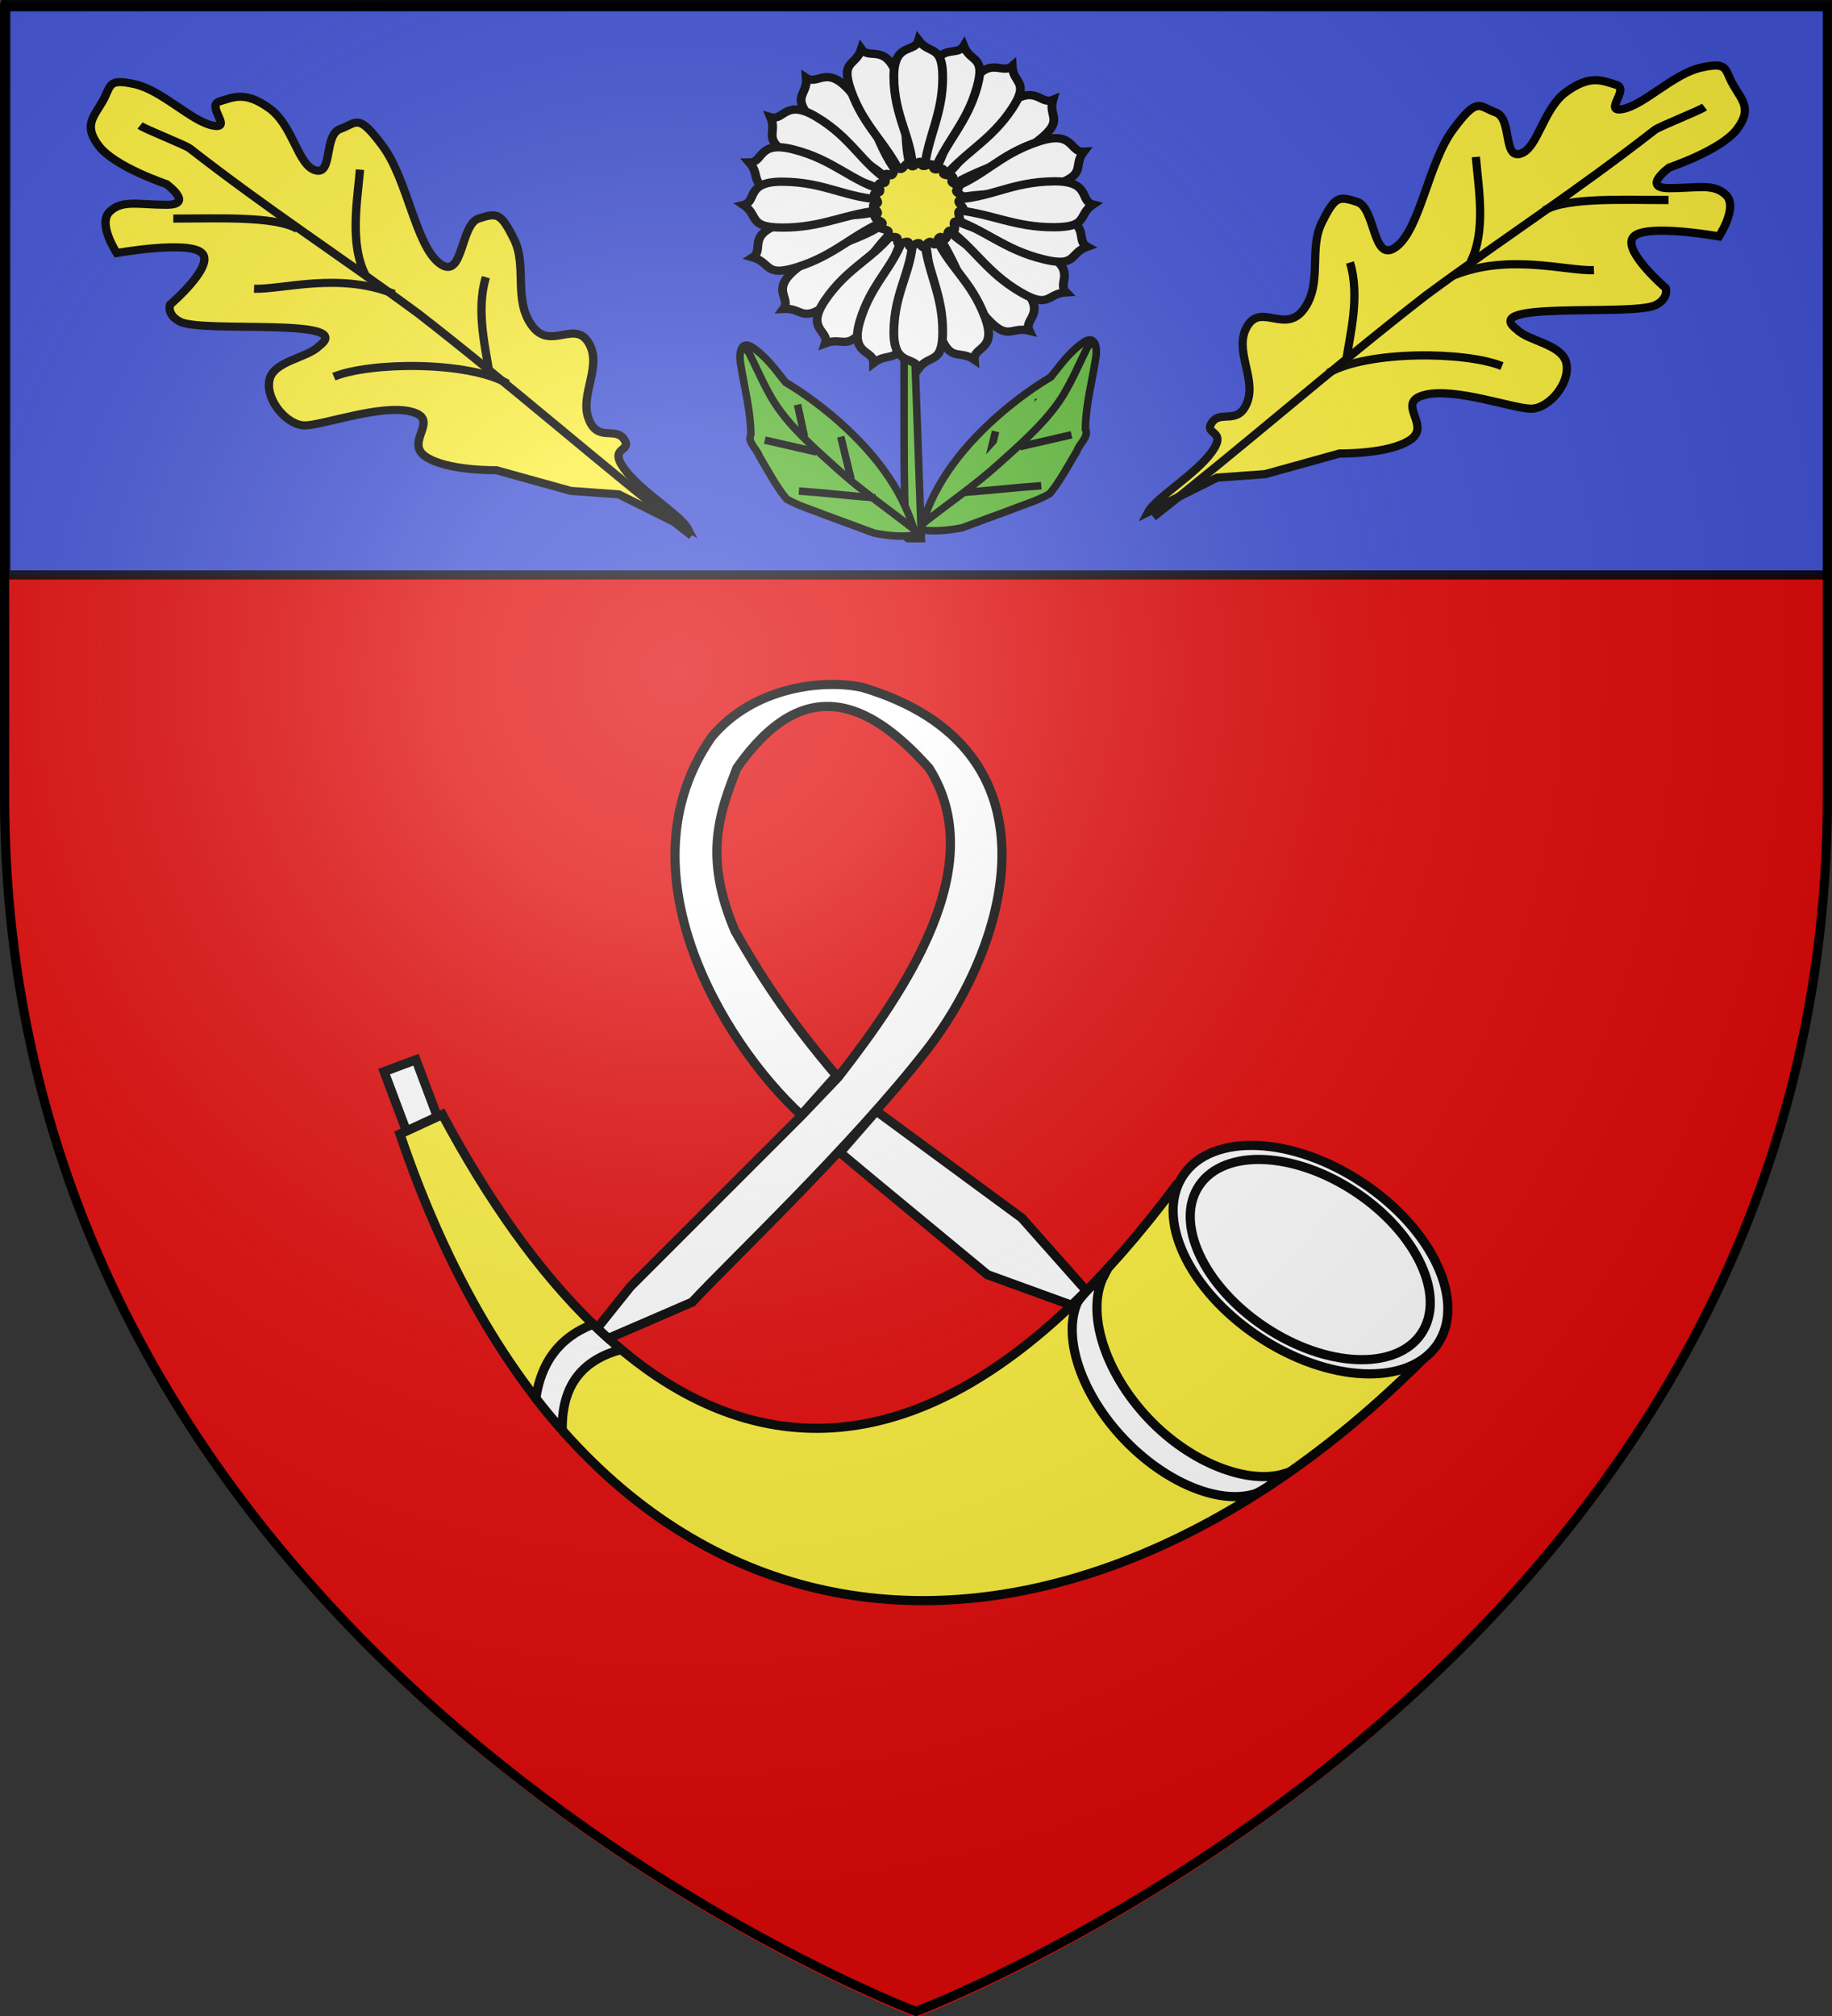 <?xml version="1.0" encoding="UTF-8" standalone="no"?>
<svg
   xmlns:dc="http://purl.org/dc/elements/1.1/"
   xmlns:cc="http://web.resource.org/cc/"
   xmlns:rdf="http://www.w3.org/1999/02/22-rdf-syntax-ns#"
   xmlns:svg="http://www.w3.org/2000/svg"
   xmlns="http://www.w3.org/2000/svg"
   xmlns:xlink="http://www.w3.org/1999/xlink"
   xmlns:sodipodi="http://sodipodi.sourceforge.net/DTD/sodipodi-0.dtd"
   xmlns:inkscape="http://www.inkscape.org/namespaces/inkscape"
   height="660"
   width="600"
   version="1.0"
   id="svg2"
   sodipodi:version="0.32"
   inkscape:version="0.44.1"
   sodipodi:docname="Blason Le Vésinet01.svg"
   sodipodi:docbase="C:\Documents and Settings\Standard\Mes documents\Ouiqui\Blasons"
   inkscape:export-filename="/Users/olivier/Desktop/Blason Rouge/Blason_Vide_3D.png"
   inkscape:export-xdpi="144"
   inkscape:export-ydpi="144">
  <rect width="100%" height="100%" fill="#333333" stroke="none"/>
  <sodipodi:namedview
     inkscape:window-height="712"
     inkscape:window-width="1024"
     inkscape:pageshadow="2"
     inkscape:pageopacity="0.0"
     guidetolerance="10.0"
     gridtolerance="10.0"
     objecttolerance="10.0"
     borderopacity="1.0"
     bordercolor="#666666"
     pagecolor="#ffffff"
     id="base"
     showgrid="false"
     height="660px"
     inkscape:zoom="0.55390032"
     inkscape:cx="807.13154"
     inkscape:cy="234.86588"
     inkscape:window-x="-4"
     inkscape:window-y="-4"
     inkscape:current-layer="layer4" />
  <desc
     id="desc4">Flag of Canton of Valais (Wallis)</desc>
  <defs
     id="defs6">
    <linearGradient
       id="linearGradient2893">
      <stop
         style="stop-color:white;stop-opacity:0.314;"
         offset="0"
         id="stop2895" />
      <stop
         id="stop2897"
         offset="0.19"
         style="stop-color:white;stop-opacity:0.251;" />
      <stop
         style="stop-color:#6b6b6b;stop-opacity:0.125;"
         offset="0.6"
         id="stop2901" />
      <stop
         style="stop-color:black;stop-opacity:0.125;"
         offset="1"
         id="stop2899" />
    </linearGradient>
    <linearGradient
       id="linearGradient2885">
      <stop
         id="stop2887"
         offset="0"
         style="stop-color:white;stop-opacity:1;" />
      <stop
         style="stop-color:white;stop-opacity:1;"
         offset="0.229"
         id="stop2891" />
      <stop
         id="stop2889"
         offset="1"
         style="stop-color:black;stop-opacity:1;" />
    </linearGradient>
    <linearGradient
       id="linearGradient2955">
      <stop
         id="stop2867"
         offset="0"
         style="stop-color:#fd0000;stop-opacity:1;" />
      <stop
         style="stop-color:#e77275;stop-opacity:0.659;"
         offset="0.5"
         id="stop2873" />
      <stop
         style="stop-color:black;stop-opacity:0.323;"
         offset="1"
         id="stop2959" />
    </linearGradient>
    <radialGradient
       inkscape:collect="always"
       xlink:href="#linearGradient2955"
       id="radialGradient2961"
       cx="225.524"
       cy="218.901"
       fx="225.524"
       fy="218.901"
       r="300"
       gradientTransform="matrix(-4.167939e-4,2.183,-1.884,-3.599562e-4,615.597,-289.121)"
       gradientUnits="userSpaceOnUse" />
    <polygon
       id="star"
       transform="scale(53,53)"
       points="0,-1 0.588,0.809 -0.951,-0.309 0.951,-0.309 -0.588,0.809 0,-1 " />
    <clipPath
       id="clip">
      <path
         d="M 0,-200 L 0,600 L 300,600 L 300,-200 L 0,-200 z "
         id="path10" />
    </clipPath>
    <radialGradient
       inkscape:collect="always"
       xlink:href="#linearGradient2955"
       id="radialGradient1911"
       gradientUnits="userSpaceOnUse"
       gradientTransform="matrix(-4.167939e-4,2.183,-1.884,-3.599562e-4,615.597,-289.121)"
       cx="225.524"
       cy="218.901"
       fx="225.524"
       fy="218.901"
       r="300" />
    <radialGradient
       inkscape:collect="always"
       xlink:href="#linearGradient2955"
       id="radialGradient2865"
       gradientUnits="userSpaceOnUse"
       gradientTransform="matrix(0,1.749,-1.593,-1.049767e-7,551.788,-191.29)"
       cx="225.524"
       cy="218.901"
       fx="225.524"
       fy="218.901"
       r="300" />
    <radialGradient
       inkscape:collect="always"
       xlink:href="#linearGradient2955"
       id="radialGradient2871"
       gradientUnits="userSpaceOnUse"
       gradientTransform="matrix(0,1.386,-1.323,-5.741131e-8,-158.082,-109.541)"
       cx="225.524"
       cy="218.901"
       fx="225.524"
       fy="218.901"
       r="300" />
    <radialGradient
       inkscape:collect="always"
       xlink:href="#linearGradient2893"
       id="radialGradient3163"
       gradientUnits="userSpaceOnUse"
       gradientTransform="matrix(1.353,0,0,1.349,-77.629,-85.747)"
       cx="221.445"
       cy="226.331"
       fx="221.445"
       fy="226.331"
       r="300" />
    <radialGradient
       r="300"
       fy="226.331"
       fx="221.445"
       cy="226.331"
       cx="221.445"
       gradientTransform="matrix(1.353,0,0,1.349,-77.629,-85.747)"
       gradientUnits="userSpaceOnUse"
       id="radialGradient2369"
       xlink:href="#linearGradient2893"
       inkscape:collect="always" />
    <radialGradient
       r="300"
       fy="218.901"
       fx="225.524"
       cy="218.901"
       cx="225.524"
       gradientTransform="matrix(0,1.386,-1.323,-5.741131e-8,-158.082,-109.541)"
       gradientUnits="userSpaceOnUse"
       id="radialGradient2367"
       xlink:href="#linearGradient2955"
       inkscape:collect="always" />
    <radialGradient
       r="300"
       fy="218.901"
       fx="225.524"
       cy="218.901"
       cx="225.524"
       gradientTransform="matrix(0,1.749,-1.593,-1.049767e-7,551.788,-191.29)"
       gradientUnits="userSpaceOnUse"
       id="radialGradient2365"
       xlink:href="#linearGradient2955"
       inkscape:collect="always" />
    <radialGradient
       r="300"
       fy="218.901"
       fx="225.524"
       cy="218.901"
       cx="225.524"
       gradientTransform="matrix(-4.167939e-4,2.183,-1.884,-3.599562e-4,615.597,-289.121)"
       gradientUnits="userSpaceOnUse"
       id="radialGradient2363"
       xlink:href="#linearGradient2955"
       inkscape:collect="always" />
    <clipPath
       id="clipPath2359">
      <path
         id="path2361"
         d="M 0,-200 L 0,600 L 300,600 L 300,-200 L 0,-200 z " />
    </clipPath>
    <polygon
       points="0,-1 0.588,0.809 -0.951,-0.309 0.951,-0.309 -0.588,0.809 0,-1 "
       transform="scale(53,53)"
       id="polygon2357" />
    <radialGradient
       gradientUnits="userSpaceOnUse"
       gradientTransform="matrix(-4.167939e-4,2.183,-1.884,-3.599562e-4,615.597,-289.121)"
       r="300"
       fy="218.901"
       fx="225.524"
       cy="218.901"
       cx="225.524"
       id="radialGradient2355"
       xlink:href="#linearGradient2955"
       inkscape:collect="always" />
    <linearGradient
       id="linearGradient2347">
      <stop
         style="stop-color:#fd0000;stop-opacity:1;"
         offset="0"
         id="stop2349" />
      <stop
         id="stop2351"
         offset="0.5"
         style="stop-color:#e77275;stop-opacity:0.659;" />
      <stop
         id="stop2353"
         offset="1"
         style="stop-color:black;stop-opacity:0.323;" />
    </linearGradient>
    <linearGradient
       id="linearGradient2339">
      <stop
         style="stop-color:white;stop-opacity:1;"
         offset="0"
         id="stop2341" />
      <stop
         id="stop2343"
         offset="0.229"
         style="stop-color:white;stop-opacity:1;" />
      <stop
         style="stop-color:black;stop-opacity:1;"
         offset="1"
         id="stop2345" />
    </linearGradient>
    <linearGradient
       id="linearGradient2329">
      <stop
         id="stop2331"
         offset="0"
         style="stop-color:white;stop-opacity:0.314;" />
      <stop
         style="stop-color:white;stop-opacity:0.251;"
         offset="0.19"
         id="stop2333" />
      <stop
         id="stop2335"
         offset="0.6"
         style="stop-color:#6b6b6b;stop-opacity:0.125;" />
      <stop
         id="stop2337"
         offset="1"
         style="stop-color:black;stop-opacity:0.125;" />
    </linearGradient>
    <radialGradient
       r="300"
       fy="226.331"
       fx="221.445"
       cy="226.331"
       cx="221.445"
       gradientTransform="matrix(1.353,0,0,1.349,-77.629,-85.747)"
       gradientUnits="userSpaceOnUse"
       id="radialGradient10029"
       xlink:href="#linearGradient2893"
       inkscape:collect="always" />
    <radialGradient
       r="300"
       fy="218.901"
       fx="225.524"
       cy="218.901"
       cx="225.524"
       gradientTransform="matrix(0,1.386,-1.323,-5.741131e-8,-158.082,-109.541)"
       gradientUnits="userSpaceOnUse"
       id="radialGradient10027"
       xlink:href="#linearGradient2955"
       inkscape:collect="always" />
    <radialGradient
       r="300"
       fy="218.901"
       fx="225.524"
       cy="218.901"
       cx="225.524"
       gradientTransform="matrix(0,1.749,-1.593,-1.049767e-7,551.788,-191.29)"
       gradientUnits="userSpaceOnUse"
       id="radialGradient10025"
       xlink:href="#linearGradient2955"
       inkscape:collect="always" />
    <radialGradient
       r="300"
       fy="218.901"
       fx="225.524"
       cy="218.901"
       cx="225.524"
       gradientTransform="matrix(-4.167939e-4,2.183,-1.884,-3.599562e-4,615.597,-289.121)"
       gradientUnits="userSpaceOnUse"
       id="radialGradient10023"
       xlink:href="#linearGradient2955"
       inkscape:collect="always" />
    <clipPath
       id="clipPath10019">
      <path
         id="path10021"
         d="M 0,-200 L 0,600 L 300,600 L 300,-200 L 0,-200 z " />
    </clipPath>
    <polygon
       points="0,-1 0.588,0.809 -0.951,-0.309 0.951,-0.309 -0.588,0.809 0,-1 "
       transform="scale(53,53)"
       id="polygon10017" />
    <radialGradient
       gradientUnits="userSpaceOnUse"
       gradientTransform="matrix(-4.167939e-4,2.183,-1.884,-3.599562e-4,615.597,-289.121)"
       r="300"
       fy="218.901"
       fx="225.524"
       cy="218.901"
       cx="225.524"
       id="radialGradient10015"
       xlink:href="#linearGradient2955"
       inkscape:collect="always" />
    <linearGradient
       id="linearGradient10007">
      <stop
         style="stop-color:#fd0000;stop-opacity:1;"
         offset="0"
         id="stop10009" />
      <stop
         id="stop10011"
         offset="0.5"
         style="stop-color:#e77275;stop-opacity:0.659;" />
      <stop
         id="stop10013"
         offset="1"
         style="stop-color:black;stop-opacity:0.323;" />
    </linearGradient>
    <linearGradient
       id="linearGradient9999">
      <stop
         style="stop-color:white;stop-opacity:1;"
         offset="0"
         id="stop10001" />
      <stop
         id="stop10003"
         offset="0.229"
         style="stop-color:white;stop-opacity:1;" />
      <stop
         style="stop-color:black;stop-opacity:1;"
         offset="1"
         id="stop10005" />
    </linearGradient>
    <linearGradient
       id="linearGradient9989">
      <stop
         id="stop9991"
         offset="0"
         style="stop-color:white;stop-opacity:0.314;" />
      <stop
         style="stop-color:white;stop-opacity:0.251;"
         offset="0.19"
         id="stop9993" />
      <stop
         id="stop9995"
         offset="0.6"
         style="stop-color:#6b6b6b;stop-opacity:0.125;" />
      <stop
         id="stop9997"
         offset="1"
         style="stop-color:black;stop-opacity:0.125;" />
    </linearGradient>
  </defs>
  <g
     inkscape:groupmode="layer"
     id="layer3"
     inkscape:label="Fond écu"
     style="display:inline"
     sodipodi:insensitive="true">
    <path
       id="path2855"
       style="fill:#e20909;fill-opacity:1;fill-rule:evenodd;stroke:none;stroke-width:1px;stroke-linecap:butt;stroke-linejoin:miter;stroke-opacity:1"
       d="M 300,660.5 C 300,660.5 598.5,548.18 598.5,262.728 C 598.5,-22.723 598.5,4.176 598.5,4.176 L 1.5,4.176 L 1.5,262.728 C 1.5,548.18 300,660.5 300,660.5 z "
       sodipodi:nodetypes="cccccc" />
    <path
       sodipodi:type="arc"
       style="fill:yellow;fill-opacity:0.988;fill-rule:evenodd;stroke:#eb0000;stroke-width:1.5;stroke-linejoin:round;stroke-miterlimit:4;stroke-dasharray:none;stroke-opacity:1"
       id="path5358"
       sodipodi:cx="130.5"
       sodipodi:cy="204.25"
       sodipodi:rx="2"
       sodipodi:ry="16.25"
       d="M 130.923,220.133 A 2,16.25 0 0 1 129.886,219.714"
       sodipodi:start="1.357941"
       sodipodi:end="1.8830542"
       sodipodi:open="true" />
    <path
       sodipodi:type="arc"
       style="fill:yellow;fill-opacity:0.988;fill-rule:evenodd;stroke:#eb0000;stroke-width:1.5;stroke-linejoin:round;stroke-miterlimit:4;stroke-dasharray:none;stroke-opacity:1"
       id="path5360"
       sodipodi:cx="121.75"
       sodipodi:cy="167.5"
       sodipodi:rx="13.75"
       sodipodi:ry="15"
       d="M 124.655,182.161 A 13.75,15 0 0 1 117.526,181.775"
       sodipodi:start="1.357941"
       sodipodi:end="1.8830542"
       sodipodi:open="true" />
    <rect
       style="opacity:0.879;fill:#2b5df2;fill-opacity:0.994;fill-rule:evenodd;stroke:black;stroke-width:3;stroke-linejoin:round;stroke-miterlimit:4;stroke-dasharray:none;stroke-dashoffset:0;stroke-opacity:1"
       id="rect6278"
       width="597.58"
       height="187.759"
       x="1.924"
       y="0.483"
       ry="0" />
  </g>
  <g
     inkscape:groupmode="layer"
     id="layer4"
     inkscape:label="Meubles"
     style="display:inline"
     sodipodi:insensitive="true">
    <g
       id="g6252"
       style="stroke:black;stroke-width:3;stroke-miterlimit:4;stroke-dasharray:none;stroke-opacity:1;display:inline"
       transform="matrix(-0.91,0,0,0.884,514.62,9.004)">
      <g
         id="g6254"
         transform="translate(0,-2)">
        <g
           id="g6256">
          <path
             transform="translate(118.808,159.574)"
             sodipodi:nodetypes="cssssssssssssssssscsscscccsssscccc"
             id="path6258"
             d="M 199.149,28.085 C 201.702,22.979 216.383,14.043 222.128,5.745 C 227.872,-2.553 218.936,-0.319 222.128,-5.106 C 225.319,-9.894 231.702,-3.83 234.894,-12.766 C 238.085,-21.702 229.787,-32.234 234.894,-40.851 C 240,-49.468 248.617,-37.66 255.319,-47.234 C 262.021,-56.809 256.915,-69.255 261.702,-79.149 C 266.489,-89.043 267.766,-89.043 274.468,-86.809 C 281.17,-84.574 279.894,-63.511 288.511,-70.213 C 297.128,-76.915 300,-101.17 308.936,-113.617 C 317.872,-126.064 318.191,-122.234 324.255,-120 C 330.319,-117.766 326.808,-102.766 333.191,-104.681 C 339.574,-106.596 341.17,-121.277 349.787,-127.66 C 358.404,-134.043 362.553,-131.809 367.66,-130.213 C 372.766,-128.617 362.553,-119.681 370.213,-121.277 C 377.872,-122.872 388.404,-134.362 398.298,-136.596 C 408.191,-138.83 406.596,-135.957 409.787,-130.213 C 412.979,-124.468 416.808,-121.277 411.064,-113.617 C 405.319,-105.957 386.808,-99.574 386.808,-99.574 C 386.808,-99.574 376.596,-91.915 386.808,-91.915 C 397.021,-91.915 402.766,-93.83 407.234,-89.362 C 411.702,-84.894 404.681,-74.043 404.681,-74.043 C 404.681,-74.043 378.83,-78.83 374.043,-74.043 C 369.255,-69.255 385.532,-54.894 385.532,-54.894 C 385.532,-54.894 386.808,-51.064 381.702,-48.511 C 372.538,-44.429 317.826,-50.358 331.915,-39.574 C 336.064,-35.106 348.511,-34.149 349.787,-26.809 C 351.064,-19.468 343.404,-10.213 337.021,-10.213 C 330.638,-10.213 309.574,-18.191 298.723,-15.319 C 287.872,-12.447 301.277,-4.149 293.617,1.277 C 285.957,6.702 268.085,6.383 268.085,6.383 L 241.277,14.043 L 224.043,15.319 L 199.149,28.085 z "
             style="fill:#fcef3c;fill-opacity:1;fill-rule:evenodd;stroke:black;stroke-width:3;stroke-linecap:butt;stroke-linejoin:miter;stroke-miterlimit:4;stroke-dasharray:none;stroke-opacity:1;display:inline" />
          <path
             style="fill:#fcef3c;fill-opacity:1;fill-rule:evenodd;stroke:black;stroke-width:3;stroke-linecap:butt;stroke-linejoin:miter;stroke-miterlimit:4;stroke-dasharray:none;stroke-opacity:1"
             d="M 316.596,190.213 C 349.175,163.914 382.169,134.137 414.89,108.019 C 445.009,85.215 467.712,70.388 497.219,46.79 C 498.926,45.449 513.399,39.639 515.106,38.298"
             id="path6260"
             sodipodi:nodetypes="cccc" />
        </g>
        <path
           sodipodi:nodetypes="cc"
           id="path6262"
           d="M 389.362,130.213 C 390.649,121.283 394.328,106.784 390.638,94.468"
           style="fill:#fcef3c;fill-opacity:1;fill-rule:evenodd;stroke:black;stroke-width:3;stroke-linecap:butt;stroke-linejoin:miter;stroke-miterlimit:4;stroke-dasharray:none;stroke-opacity:1" />
        <path
           sodipodi:nodetypes="cc"
           id="path6264"
           d="M 434.043,93.574 C 439.746,82.085 436.9,66.128 435.957,54.638"
           style="fill:#fcef3c;fill-opacity:1;fill-rule:evenodd;stroke:black;stroke-width:3;stroke-linecap:butt;stroke-linejoin:miter;stroke-miterlimit:4;stroke-dasharray:none;stroke-opacity:1" />
        <path
           sodipodi:nodetypes="cc"
           id="path6266"
           d="M 382.808,133.872 C 397.313,125.42 432.393,125.859 445.362,131.319"
           style="fill:#fcef3c;fill-opacity:1;fill-rule:evenodd;stroke:black;stroke-width:3;stroke-linecap:butt;stroke-linejoin:miter;stroke-miterlimit:4;stroke-dasharray:none;stroke-opacity:1" />
        <path
           sodipodi:nodetypes="cc"
           id="path6268"
           d="M 423.66,100.681 C 443.37,92.503 463.701,99.067 474.085,98.766"
           style="fill:#fcef3c;fill-opacity:1;fill-rule:evenodd;stroke:black;stroke-width:3;stroke-linecap:butt;stroke-linejoin:miter;stroke-miterlimit:4;stroke-dasharray:none;stroke-opacity:1" />
        <path
           sodipodi:nodetypes="cc"
           id="path6270"
           d="M 458.468,76.596 C 466.807,71.715 487.077,72.789 503.149,72.766"
           style="fill:#fcef3c;fill-opacity:1;fill-rule:evenodd;stroke:black;stroke-width:3;stroke-linecap:butt;stroke-linejoin:miter;stroke-miterlimit:4;stroke-dasharray:none;stroke-opacity:1" />
      </g>
    </g>
    <g
       id="g6890">
      <path
         sodipodi:nodetypes="cssssssssssssssssscsscscccsssscccc"
         id="path4437"
         d="M 376.021,167.642 C 378.344,163.13 391.697,155.234 396.923,147.901 C 402.148,140.569 394.02,142.543 396.923,138.313 C 399.826,134.083 405.632,139.441 408.535,131.545 C 411.438,123.649 403.89,114.342 408.535,106.728 C 413.179,99.114 421.017,109.548 427.114,101.088 C 433.21,92.627 428.565,81.629 432.92,72.887 C 437.274,64.144 438.435,64.144 444.532,66.118 C 450.628,68.093 449.467,86.705 457.305,80.783 C 465.143,74.861 467.755,53.428 475.884,42.43 C 484.012,31.431 484.302,34.815 489.818,36.789 C 495.334,38.763 492.14,52.018 497.946,50.326 C 503.752,48.634 505.204,35.661 513.042,30.021 C 520.88,24.381 524.653,26.355 529.298,27.765 C 533.943,29.175 524.653,37.071 531.621,35.661 C 538.588,34.251 548.168,24.099 557.167,22.125 C 566.166,20.151 564.714,22.689 567.617,27.765 C 570.52,32.841 574.004,35.661 568.779,42.43 C 563.553,49.198 546.716,54.838 546.716,54.838 C 546.716,54.838 537.427,61.606 546.716,61.606 C 556.006,61.606 561.231,59.914 565.295,63.862 C 569.359,67.81 562.973,77.399 562.973,77.399 C 562.973,77.399 539.459,73.169 535.104,77.399 C 530.75,81.629 545.555,94.319 545.555,94.319 C 545.555,94.319 546.716,97.704 542.071,99.96 C 533.736,103.566 483.97,98.327 496.785,107.856 C 500.559,111.804 511.88,112.65 513.042,119.136 C 514.203,125.623 507.236,133.801 501.43,133.801 C 495.624,133.801 476.464,126.751 466.594,129.289 C 456.724,131.827 468.916,139.159 461.949,143.953 C 454.982,148.748 438.726,148.466 438.726,148.466 L 414.341,155.234 L 398.665,156.362 L 376.021,167.642 z "
         style="fill:#fcef3c;fill-opacity:1;fill-rule:evenodd;stroke:black;stroke-width:2.69;stroke-linecap:butt;stroke-linejoin:miter;stroke-miterlimit:4;stroke-dasharray:none;stroke-opacity:1;display:inline" />
      <g
         id="g6859">
        <path
           sodipodi:nodetypes="cc"
           id="path4427"
           d="M 440.971,117.519 C 442.142,109.628 445.488,96.816 442.132,85.934"
           style="fill:#fcef3c;fill-opacity:1;fill-rule:evenodd;stroke:black;stroke-width:2.69;stroke-linecap:butt;stroke-linejoin:miter;stroke-miterlimit:4;stroke-dasharray:none;stroke-opacity:1" />
        <path
           sodipodi:nodetypes="cc"
           id="path4429"
           d="M 481.612,85.782 C 486.8,75.63 484.212,61.529 483.354,51.377"
           style="fill:#fcef3c;fill-opacity:1;fill-rule:evenodd;stroke:black;stroke-width:2.69;stroke-linecap:butt;stroke-linejoin:miter;stroke-miterlimit:4;stroke-dasharray:none;stroke-opacity:1" />
        <path
           sodipodi:nodetypes="cc"
           id="path4431"
           d="M 435.01,122.114 C 448.203,114.645 480.111,115.033 491.908,119.858"
           style="fill:#fcef3c;fill-opacity:1;fill-rule:evenodd;stroke:black;stroke-width:2.69;stroke-linecap:butt;stroke-linejoin:miter;stroke-miterlimit:4;stroke-dasharray:none;stroke-opacity:1" />
        <path
           sodipodi:nodetypes="cc"
           id="path4433"
           d="M 476.168,90.147 C 494.096,82.921 512.589,88.72 522.035,88.455"
           style="fill:#fcef3c;fill-opacity:1;fill-rule:evenodd;stroke:black;stroke-width:2.69;stroke-linecap:butt;stroke-linejoin:miter;stroke-miterlimit:4;stroke-dasharray:none;stroke-opacity:1" />
        <path
           sodipodi:nodetypes="cc"
           id="path4435"
           d="M 505.83,68.864 C 513.414,64.551 531.852,65.501 546.471,65.48"
           style="fill:#fcef3c;fill-opacity:1;fill-rule:evenodd;stroke:black;stroke-width:2.69;stroke-linecap:butt;stroke-linejoin:miter;stroke-miterlimit:4;stroke-dasharray:none;stroke-opacity:1" />
        <path
           style="fill:#fcef3c;fill-opacity:0.025;fill-rule:evenodd;stroke:black;stroke-width:2.69;stroke-linecap:butt;stroke-linejoin:miter;stroke-miterlimit:4;stroke-dasharray:none;stroke-opacity:1;display:inline"
           d="M 377.694,169.26 C 407.329,146.022 437.339,119.709 467.102,96.631 C 494.498,76.481 515.149,63.379 541.989,42.527 C 543.541,41.342 556.706,36.208 558.259,35.023"
           id="path4425"
           sodipodi:nodetypes="cccc" />
      </g>
    </g>
    <g
       style="display:inline"
       id="g11826"
       transform="translate(21.702,0)">
      <path
         id="path6357"
         style="fill:#fcef3c;fill-opacity:1;fill-rule:evenodd;stroke:black;stroke-width:3;stroke-linecap:butt;stroke-linejoin:miter;stroke-miterlimit:4;stroke-dasharray:none;stroke-opacity:1"
         d="M 363.303,388.319 C 268.804,514.757 183.258,477.304 123.154,364.837 L 109.279,371.241 C 172.884,559.208 327.84,560.912 443.353,445.954 L 363.303,388.319 z " />
      <path
         id="path1900"
         style="fill:white;fill-opacity:1;fill-rule:evenodd;stroke:black;stroke-width:3;stroke-linejoin:miter;stroke-miterlimit:4;stroke-dasharray:none;stroke-opacity:1"
         d="M 365.878,384.698 C 356.444,398.588 367.431,422.247 390.417,437.538 C 413.404,452.829 439.682,453.96 449.108,440.064 C 458.542,426.174 447.555,402.516 424.569,387.225 C 401.582,371.934 375.304,370.803 365.878,384.698 z " />
      <path
         id="path4561"
         style="fill:white;fill-opacity:1;fill-rule:evenodd;stroke:black;stroke-width:3;stroke-linejoin:miter;stroke-miterlimit:4;stroke-dasharray:none;stroke-opacity:1"
         d="M 371.064,388.099 C 362.822,400.27 372.42,421.001 392.502,434.4 C 412.583,447.798 435.541,448.79 443.776,436.614 C 452.018,424.443 442.419,403.712 422.337,390.313 C 402.256,376.915 379.298,375.923 371.064,388.099 z " />
      <path
         id="path2789"
         style="fill:white;fill-opacity:1;fill-rule:evenodd;stroke:black;stroke-width:3;stroke-linecap:butt;stroke-linejoin:miter;stroke-miterlimit:4;stroke-dasharray:none;stroke-opacity:1"
         d="M 339.836,417.693 C 333.909,429.197 339.774,448.967 354.481,464.454 C 368.326,479.034 386.955,486.087 398.909,482.486 C 398.293,483.339 391.727,488.352 389.04,489.135 C 377.33,492.552 359.868,485.331 346.355,471.102 C 332.562,456.577 326.348,438.278 330.961,426.879 C 331.904,424.548 338.204,418.45 339.836,417.693 z " />
      <path
         id="path8141"
         style="fill:white;fill-opacity:1;fill-rule:evenodd;stroke:black;stroke-width:3;stroke-linecap:butt;stroke-linejoin:miter;stroke-miterlimit:4;stroke-dasharray:none;stroke-opacity:1"
         d="M 172.52,433.507 C 175.548,436.445 178.613,439.2 181.715,441.785 C 169.763,445.07 162.188,452.715 162.434,468.198 C 159.501,464.872 156.614,461.395 153.8,457.755 C 155.433,446.546 161.006,438.012 172.52,433.507 z " />
      <path
         id="path9034"
         style="fill:white;fill-opacity:1;fill-rule:evenodd;stroke:black;stroke-width:3;stroke-linecap:butt;stroke-linejoin:miter;stroke-miterlimit:4;stroke-dasharray:none;stroke-opacity:1"
         d="M 260.673,225.033 C 327.24,244.81 309.081,308.539 281.916,343.597 C 257.579,375.005 216.201,414.08 204.995,426.299 L 177.538,438.168 C 176.316,437.075 175.106,435.955 173.896,434.806 L 184.772,421.231 L 240.985,365.043 L 252.803,352.663 C 275.06,324.032 302.757,283.381 282.578,251.471 C 262.208,228.613 241.168,220.741 219.615,251.471 C 214.087,265.875 208.493,280.214 219.055,304.857 C 226.938,318.67 235.519,332.395 252.243,352.102 L 240.704,365.043 C 214.162,340.536 181.3,284.461 211.325,241.334 C 225.192,224.616 248.299,222.31 260.673,225.033 z M 265.283,363.719 L 312.938,398.74 L 334.079,422.555 C 332.467,424.181 330.87,425.786 329.265,427.318 L 301.706,417.308 C 291.234,408.611 263.886,386.146 253.414,377.32 L 265.283,363.719 z " />
      <path
         id="rect11697"
         style="fill:white;fill-opacity:1;fill-rule:evenodd;stroke:black;stroke-width:3;stroke-linejoin:miter;stroke-miterlimit:4;stroke-dasharray:none;stroke-opacity:1"
         d="M 114.524,346.934 L 121.529,365.578 L 111.392,370.264 L 104.107,350.831 L 114.524,346.934 z " />
    </g>
    <g
       id="g21565"
       style="stroke:black;stroke-width:2.8;stroke-miterlimit:4;stroke-dasharray:none;stroke-opacity:1"
       transform="matrix(0.886,0,0,0.871,37.067,22.814)">
      <g
         id="g6982">
        <path
           id="path17973"
           d="M 298.723,172.34 C 303.377,154.711 315.471,140.053 329.026,128.343 C 334.543,123.635 340.375,119.271 346.596,115.532 C 350.374,110.646 354.089,105.395 359.373,102.033 C 363.828,99.759 363.696,106.267 363.104,109.018 C 361.759,117.712 359.458,126.342 359.389,135.183 C 360.808,137.908 357.135,140.573 356.23,143.361 C 353.034,148.764 350.159,154.428 346.222,159.34 C 341.798,161.998 336.716,163.418 331.953,165.383 C 325.907,167.613 319.876,169.926 313.847,172.175 C 309.243,173.058 304.478,173.64 299.799,173.102 C 299.482,172.976 298.604,172.93 298.723,172.34 z "
           style="fill:#5ab532;fill-opacity:1;fill-rule:evenodd;stroke:black;stroke-width:2.8;stroke-linecap:butt;stroke-linejoin:miter;stroke-miterlimit:4;stroke-dasharray:none;stroke-opacity:1" />
        <path
           sodipodi:nodetypes="cc"
           id="path17977"
           d="M 314.043,158.936 C 324.682,158.102 332.433,157.13 343.076,156.383"
           style="fill:#5ab532;fill-opacity:1;fill-rule:evenodd;stroke:black;stroke-width:2.8;stroke-linecap:butt;stroke-linejoin:miter;stroke-miterlimit:4;stroke-dasharray:none;stroke-opacity:1" />
        <path
           id="path17979"
           d="M 335.106,141.702 C 341.489,140.213 347.872,138.723 354.255,137.234"
           style="fill:#5ab532;fill-opacity:1;fill-rule:evenodd;stroke:black;stroke-width:2.8;stroke-linecap:butt;stroke-linejoin:miter;stroke-miterlimit:4;stroke-dasharray:none;stroke-opacity:1" />
        <path
           id="path17981"
           d="M 322.34,151.915 C 323.617,146.596 324.894,141.277 326.17,135.957"
           style="fill:#5ab532;fill-opacity:1;fill-rule:evenodd;stroke:black;stroke-width:2.8;stroke-linecap:butt;stroke-linejoin:miter;stroke-miterlimit:4;stroke-dasharray:none;stroke-opacity:1" />
        <path
           id="path17983"
           d="M 339.574,136.043 C 340.426,132 341.277,127.957 342.128,123.915"
           style="fill:#5ab532;fill-opacity:1;fill-rule:evenodd;stroke:black;stroke-width:2.8;stroke-linecap:butt;stroke-linejoin:miter;stroke-miterlimit:4;stroke-dasharray:none;stroke-opacity:1" />
      </g>
    </g>
    <g
       id="g6974">
      <g
         id="g6992">
        <path
           id="path17971"
           d="M 296.101,113.483 C 296.101,123.496 296.101,112.371 296.101,144.077 C 296.101,175.784 297.232,176.34 297.232,176.34 L 301.757,176.34 L 299.494,112.927 L 296.101,113.483 z "
           style="fill:#5ab532;fill-opacity:1;fill-rule:evenodd;stroke:black;stroke-width:2.46;stroke-linecap:butt;stroke-linejoin:miter;stroke-miterlimit:4;stroke-dasharray:none;stroke-opacity:1;display:inline" />
        <path
           style="fill:#5ab532;fill-opacity:1;fill-rule:evenodd;stroke:black;stroke-width:2.8;stroke-linecap:butt;stroke-linejoin:miter;stroke-miterlimit:4;stroke-dasharray:none;stroke-opacity:1;display:inline"
           d="M 298.723,171.064 C 308.263,163.384 318.406,156.371 327.409,148.103 C 334.877,141.245 342.677,134.348 348.599,126.215 C 353.89,118.949 357.051,110.157 361.277,102.128 C 362.717,103.004 360.06,104.029 359.362,104.043"
           id="path17975"
           sodipodi:nodetypes="csscc"
           transform="matrix(0.886,0,0,0.871,37.067,22.814)" />
        <path
           style="fill:#5ab532;fill-opacity:1;fill-rule:evenodd;stroke:black;stroke-width:2.46;stroke-linecap:butt;stroke-linejoin:miter;stroke-miterlimit:4;stroke-dasharray:none;stroke-opacity:1"
           d="M 299.672,174.671 C 295.549,159.308 284.832,146.534 272.822,136.329 C 267.933,132.226 262.765,128.423 257.254,125.165 C 253.906,120.907 250.614,116.33 245.932,113.4 C 241.984,111.419 242.101,117.091 242.626,119.487 C 243.818,127.064 245.856,134.585 245.918,142.29 C 244.661,144.665 247.915,146.987 248.717,149.417 C 251.549,154.125 254.096,159.061 257.584,163.342 C 261.505,165.658 266.007,166.896 270.228,168.608 C 275.585,170.552 280.929,172.567 286.271,174.527 C 290.351,175.297 294.573,175.804 298.718,175.335 C 298.999,175.225 299.777,175.185 299.672,174.671 z "
           id="path21575" />
      </g>
      <path
         sodipodi:nodetypes="csscc"
         id="path21577"
         d="M 299.672,173.559 C 291.219,166.866 282.232,160.754 274.254,153.549 C 267.637,147.572 260.726,141.562 255.478,134.474 C 250.79,128.142 247.99,120.48 244.245,113.483 C 242.969,114.247 245.323,115.14 245.942,115.152"
         style="fill:#5ab532;fill-opacity:1;fill-rule:evenodd;stroke:black;stroke-width:2.46;stroke-linecap:butt;stroke-linejoin:miter;stroke-miterlimit:4;stroke-dasharray:none;stroke-opacity:1" />
      <path
         sodipodi:nodetypes="cc"
         id="path21579"
         d="M 286.736,162.99 C 277.309,162.263 271.079,161.416 261.649,160.765"
         style="fill:#5ab532;fill-opacity:1;fill-rule:evenodd;stroke:black;stroke-width:2.46;stroke-linecap:butt;stroke-linejoin:miter;stroke-miterlimit:4;stroke-dasharray:none;stroke-opacity:1" />
      <path
         id="path21581"
         d="M 267.434,147.971 C 261.778,146.673 256.122,145.375 250.467,144.077"
         style="fill:#5ab532;fill-opacity:1;fill-rule:evenodd;stroke:black;stroke-width:2.46;stroke-linecap:butt;stroke-linejoin:miter;stroke-miterlimit:4;stroke-dasharray:none;stroke-opacity:1" />
      <path
         id="path21583"
         d="M 278.745,156.871 C 277.614,152.236 276.483,147.6 275.352,142.965"
         style="fill:#5ab532;fill-opacity:1;fill-rule:evenodd;stroke:black;stroke-width:2.46;stroke-linecap:butt;stroke-linejoin:miter;stroke-miterlimit:4;stroke-dasharray:none;stroke-opacity:1" />
      <path
         id="path21585"
         d="M 263.475,143.039 C 262.721,139.516 261.967,135.993 261.213,132.47"
         style="fill:#5ab532;fill-opacity:1;fill-rule:evenodd;stroke:black;stroke-width:2.46;stroke-linecap:butt;stroke-linejoin:miter;stroke-miterlimit:4;stroke-dasharray:none;stroke-opacity:1" />
    </g>
    <g
       id="g4866"
       transform="matrix(0.31,0,0,0.291,370.562,-30.033)"
       style="stroke-width:9.322;stroke-miterlimit:4;stroke-dasharray:none">
      <g
         style="fill:white;fill-opacity:1;stroke:black;stroke-width:9.322;stroke-miterlimit:4;stroke-dasharray:none;stroke-opacity:1"
         id="g2093"
         transform="matrix(0.637,0.771,-0.771,0.637,174.876,294.265)">
        <g
           style="fill:white;fill-opacity:1;stroke:black;stroke-width:9.322;stroke-miterlimit:4;stroke-dasharray:none;stroke-opacity:1"
           id="g2095"
           transform="translate(5.13808e-4,0)">
          <path
             sodipodi:nodetypes="cccscc"
             id="path2097"
             d="M -230.603,297.783 C -231.942,256.57 -250.733,235.619 -251.03,189.343 C -251.099,150.448 -228.812,163.163 -224.926,148.679 C -213.04,165.273 -199.652,152.767 -199.415,189.343 C -199.157,232.831 -215.792,256.753 -219.33,297.783 L -230.603,297.783 z "
             style="fill:white;fill-opacity:1;fill-rule:evenodd;stroke:black;stroke-width:9.322;stroke-linecap:butt;stroke-linejoin:miter;stroke-miterlimit:4;stroke-dasharray:none;stroke-opacity:1;display:inline" />
          <path
             style="fill:white;fill-opacity:1;fill-rule:evenodd;stroke:black;stroke-width:9.322;stroke-linecap:butt;stroke-linejoin:miter;stroke-miterlimit:4;stroke-dasharray:none;stroke-opacity:1;display:inline"
             d="M -230.603,368.679 C -231.942,409.892 -250.733,430.842 -251.03,477.118 C -251.099,516.013 -228.812,503.299 -224.926,517.783 C -213.04,501.189 -199.652,513.695 -199.415,477.118 C -199.157,433.63 -215.792,409.709 -219.33,368.679 L -230.603,368.679 z "
             id="path2099"
             sodipodi:nodetypes="cccscc" />
        </g>
        <g
           style="fill:white;fill-opacity:1;stroke:black;stroke-width:9.322;stroke-miterlimit:4;stroke-dasharray:none;stroke-opacity:1"
           id="g2101"
           transform="matrix(1.403495e-3,1,-1,1.403495e-3,108.326,557.985)">
          <path
             style="fill:white;fill-opacity:1;fill-rule:evenodd;stroke:black;stroke-width:9.322;stroke-linecap:butt;stroke-linejoin:miter;stroke-miterlimit:4;stroke-dasharray:none;stroke-opacity:1;display:inline"
             d="M -230.603,297.783 C -231.942,256.57 -250.733,235.619 -251.03,189.343 C -251.099,150.448 -228.812,163.163 -224.926,148.679 C -213.04,165.273 -199.652,152.767 -199.415,189.343 C -199.157,232.831 -215.792,256.753 -219.33,297.783 L -230.603,297.783 z "
             id="path2103"
             sodipodi:nodetypes="cccscc" />
          <path
             sodipodi:nodetypes="cccscc"
             id="path2105"
             d="M -230.603,368.679 C -231.942,409.892 -250.733,430.842 -251.03,477.118 C -251.099,516.013 -228.812,503.299 -224.926,517.783 C -213.04,501.189 -199.652,513.695 -199.415,477.118 C -199.157,433.63 -215.792,409.709 -219.33,368.679 L -230.603,368.679 z "
             style="fill:white;fill-opacity:1;fill-rule:evenodd;stroke:black;stroke-width:9.322;stroke-linecap:butt;stroke-linejoin:miter;stroke-miterlimit:4;stroke-dasharray:none;stroke-opacity:1;display:inline" />
        </g>
      </g>
      <g
         style="fill:white;fill-opacity:1;stroke:black;stroke-width:9.322;stroke-miterlimit:4;stroke-dasharray:none;stroke-opacity:1"
         transform="matrix(0.845,0.535,-0.535,0.845,143.585,172.243)"
         id="g2107">
        <g
           style="fill:white;fill-opacity:1;stroke:black;stroke-width:9.322;stroke-miterlimit:4;stroke-dasharray:none;stroke-opacity:1"
           transform="translate(5.13808e-4,0)"
           id="g2109">
          <path
             style="fill:white;fill-opacity:1;fill-rule:evenodd;stroke:black;stroke-width:9.322;stroke-linecap:butt;stroke-linejoin:miter;stroke-miterlimit:4;stroke-dasharray:none;stroke-opacity:1;display:inline"
             d="M -230.603,297.783 C -231.942,256.57 -250.733,235.619 -251.03,189.343 C -251.099,150.448 -228.812,163.163 -224.926,148.679 C -213.04,165.273 -199.652,152.767 -199.415,189.343 C -199.157,232.831 -215.792,256.753 -219.33,297.783 L -230.603,297.783 z "
             id="path2111"
             sodipodi:nodetypes="cccscc" />
          <path
             sodipodi:nodetypes="cccscc"
             id="path2113"
             d="M -230.603,368.679 C -231.942,409.892 -250.733,430.842 -251.03,477.118 C -251.099,516.013 -228.812,503.299 -224.926,517.783 C -213.04,501.189 -199.652,513.695 -199.415,477.118 C -199.157,433.63 -215.792,409.709 -219.33,368.679 L -230.603,368.679 z "
             style="fill:white;fill-opacity:1;fill-rule:evenodd;stroke:black;stroke-width:9.322;stroke-linecap:butt;stroke-linejoin:miter;stroke-miterlimit:4;stroke-dasharray:none;stroke-opacity:1;display:inline" />
        </g>
        <g
           style="fill:white;fill-opacity:1;stroke:black;stroke-width:9.322;stroke-miterlimit:4;stroke-dasharray:none;stroke-opacity:1"
           transform="matrix(1.403495e-3,1,-1,1.403495e-3,108.326,557.985)"
           id="g2115">
          <path
             sodipodi:nodetypes="cccscc"
             id="path2117"
             d="M -230.603,297.783 C -231.942,256.57 -250.733,235.619 -251.03,189.343 C -251.099,150.448 -228.812,163.163 -224.926,148.679 C -213.04,165.273 -199.652,152.767 -199.415,189.343 C -199.157,232.831 -215.792,256.753 -219.33,297.783 L -230.603,297.783 z "
             style="fill:white;fill-opacity:1;fill-rule:evenodd;stroke:black;stroke-width:9.322;stroke-linecap:butt;stroke-linejoin:miter;stroke-miterlimit:4;stroke-dasharray:none;stroke-opacity:1;display:inline" />
          <path
             style="fill:white;fill-opacity:1;fill-rule:evenodd;stroke:black;stroke-width:9.322;stroke-linecap:butt;stroke-linejoin:miter;stroke-miterlimit:4;stroke-dasharray:none;stroke-opacity:1;display:inline"
             d="M -230.603,368.679 C -231.942,409.892 -250.733,430.842 -251.03,477.118 C -251.099,516.013 -228.812,503.299 -224.926,517.783 C -213.04,501.189 -199.652,513.695 -199.415,477.118 C -199.157,433.63 -215.792,409.709 -219.33,368.679 L -230.603,368.679 z "
             id="path2119"
             sodipodi:nodetypes="cccscc" />
        </g>
      </g>
      <g
         style="fill:white;fill-opacity:1;stroke:black;stroke-width:9.322;stroke-miterlimit:4;stroke-dasharray:none;stroke-opacity:1"
         id="g2121"
         transform="matrix(0.966,0.258,-0.258,0.966,78.448,69.34)">
        <g
           style="fill:white;fill-opacity:1;stroke:black;stroke-width:9.322;stroke-miterlimit:4;stroke-dasharray:none;stroke-opacity:1"
           id="g2123"
           transform="translate(5.13808e-4,0)">
          <path
             sodipodi:nodetypes="cccscc"
             id="path2125"
             d="M -230.603,297.783 C -231.942,256.57 -250.733,235.619 -251.03,189.343 C -251.099,150.448 -228.812,163.163 -224.926,148.679 C -213.04,165.273 -199.652,152.767 -199.415,189.343 C -199.157,232.831 -215.792,256.753 -219.33,297.783 L -230.603,297.783 z "
             style="fill:white;fill-opacity:1;fill-rule:evenodd;stroke:black;stroke-width:9.322;stroke-linecap:butt;stroke-linejoin:miter;stroke-miterlimit:4;stroke-dasharray:none;stroke-opacity:1;display:inline" />
          <path
             style="fill:white;fill-opacity:1;fill-rule:evenodd;stroke:black;stroke-width:9.322;stroke-linecap:butt;stroke-linejoin:miter;stroke-miterlimit:4;stroke-dasharray:none;stroke-opacity:1;display:inline"
             d="M -230.603,368.679 C -231.942,409.892 -250.733,430.842 -251.03,477.118 C -251.099,516.013 -228.812,503.299 -224.926,517.783 C -213.04,501.189 -199.652,513.695 -199.415,477.118 C -199.157,433.63 -215.792,409.709 -219.33,368.679 L -230.603,368.679 z "
             id="path2127"
             sodipodi:nodetypes="cccscc" />
        </g>
        <g
           style="fill:white;fill-opacity:1;stroke:black;stroke-width:9.322;stroke-miterlimit:4;stroke-dasharray:none;stroke-opacity:1"
           id="g2129"
           transform="matrix(1.403495e-3,1,-1,1.403495e-3,108.326,557.985)">
          <path
             style="fill:white;fill-opacity:1;fill-rule:evenodd;stroke:black;stroke-width:9.322;stroke-linecap:butt;stroke-linejoin:miter;stroke-miterlimit:4;stroke-dasharray:none;stroke-opacity:1;display:inline"
             d="M -230.603,297.783 C -231.942,256.57 -250.733,235.619 -251.03,189.343 C -251.099,150.448 -228.812,163.163 -224.926,148.679 C -213.04,165.273 -199.652,152.767 -199.415,189.343 C -199.157,232.831 -215.792,256.753 -219.33,297.783 L -230.603,297.783 z "
             id="path2131"
             sodipodi:nodetypes="cccscc" />
          <path
             sodipodi:nodetypes="cccscc"
             id="path2133"
             d="M -230.603,368.679 C -231.942,409.892 -250.733,430.842 -251.03,477.118 C -251.099,516.013 -228.812,503.299 -224.926,517.783 C -213.04,501.189 -199.652,513.695 -199.415,477.118 C -199.157,433.63 -215.792,409.709 -219.33,368.679 L -230.603,368.679 z "
             style="fill:white;fill-opacity:1;fill-rule:evenodd;stroke:black;stroke-width:9.322;stroke-linecap:butt;stroke-linejoin:miter;stroke-miterlimit:4;stroke-dasharray:none;stroke-opacity:1;display:inline" />
        </g>
      </g>
      <g
         style="fill:white;fill-opacity:1;stroke:black;stroke-width:9.322;stroke-miterlimit:4;stroke-dasharray:none;stroke-opacity:1"
         transform="matrix(0.322,0.947,-0.947,0.322,162.705,439)"
         id="g2079">
        <g
           style="fill:white;fill-opacity:1;stroke:black;stroke-width:9.322;stroke-miterlimit:4;stroke-dasharray:none;stroke-opacity:1"
           transform="translate(5.13808e-4,0)"
           id="g2081">
          <path
             style="fill:white;fill-opacity:1;fill-rule:evenodd;stroke:black;stroke-width:9.322;stroke-linecap:butt;stroke-linejoin:miter;stroke-miterlimit:4;stroke-dasharray:none;stroke-opacity:1;display:inline"
             d="M -230.603,297.783 C -231.942,256.57 -250.733,235.619 -251.03,189.343 C -251.099,150.448 -228.812,163.163 -224.926,148.679 C -213.04,165.273 -199.652,152.767 -199.415,189.343 C -199.157,232.831 -215.792,256.753 -219.33,297.783 L -230.603,297.783 z "
             id="path2083"
             sodipodi:nodetypes="cccscc" />
          <path
             sodipodi:nodetypes="cccscc"
             id="path2085"
             d="M -230.603,368.679 C -231.942,409.892 -250.733,430.842 -251.03,477.118 C -251.099,516.013 -228.812,503.299 -224.926,517.783 C -213.04,501.189 -199.652,513.695 -199.415,477.118 C -199.157,433.63 -215.792,409.709 -219.33,368.679 L -230.603,368.679 z "
             style="fill:white;fill-opacity:1;fill-rule:evenodd;stroke:black;stroke-width:9.322;stroke-linecap:butt;stroke-linejoin:miter;stroke-miterlimit:4;stroke-dasharray:none;stroke-opacity:1;display:inline" />
        </g>
        <g
           style="fill:white;fill-opacity:1;stroke:black;stroke-width:9.322;stroke-miterlimit:4;stroke-dasharray:none;stroke-opacity:1"
           transform="matrix(1.403495e-3,1,-1,1.403495e-3,108.326,557.985)"
           id="g2087">
          <path
             sodipodi:nodetypes="cccscc"
             id="path2089"
             d="M -230.603,297.783 C -231.942,256.57 -250.733,235.619 -251.03,189.343 C -251.099,150.448 -228.812,163.163 -224.926,148.679 C -213.04,165.273 -199.652,152.767 -199.415,189.343 C -199.157,232.831 -215.792,256.753 -219.33,297.783 L -230.603,297.783 z "
             style="fill:white;fill-opacity:1;fill-rule:evenodd;stroke:black;stroke-width:9.322;stroke-linecap:butt;stroke-linejoin:miter;stroke-miterlimit:4;stroke-dasharray:none;stroke-opacity:1;display:inline" />
          <path
             style="fill:white;fill-opacity:1;fill-rule:evenodd;stroke:black;stroke-width:9.322;stroke-linecap:butt;stroke-linejoin:miter;stroke-miterlimit:4;stroke-dasharray:none;stroke-opacity:1;display:inline"
             d="M -230.603,368.679 C -231.942,409.892 -250.733,430.842 -251.03,477.118 C -251.099,516.013 -228.812,503.299 -224.926,517.783 C -213.04,501.189 -199.652,513.695 -199.415,477.118 C -199.157,433.63 -215.792,409.709 -219.33,368.679 L -230.603,368.679 z "
             id="path2091"
             sodipodi:nodetypes="cccscc" />
        </g>
      </g>
      <g
         style="fill:white;fill-opacity:1;stroke:black;stroke-width:9.322;stroke-miterlimit:4;stroke-dasharray:none;stroke-opacity:1"
         id="g2071">
        <g
           style="fill:white;fill-opacity:1;stroke:black;stroke-width:9.322;stroke-miterlimit:4;stroke-dasharray:none;stroke-opacity:1"
           id="g2049"
           transform="translate(5.13808e-4,0)">
          <path
             sodipodi:nodetypes="cccscc"
             id="path2041"
             d="M -230.603,297.783 C -231.942,256.57 -250.733,235.619 -251.03,189.343 C -251.099,150.448 -228.812,163.163 -224.926,148.679 C -213.04,165.273 -199.652,152.767 -199.415,189.343 C -199.157,232.831 -215.792,256.753 -219.33,297.783 L -230.603,297.783 z "
             style="fill:white;fill-opacity:1;fill-rule:evenodd;stroke:black;stroke-width:9.322;stroke-linecap:butt;stroke-linejoin:miter;stroke-miterlimit:4;stroke-dasharray:none;stroke-opacity:1;display:inline" />
          <path
             style="fill:white;fill-opacity:1;fill-rule:evenodd;stroke:black;stroke-width:9.322;stroke-linecap:butt;stroke-linejoin:miter;stroke-miterlimit:4;stroke-dasharray:none;stroke-opacity:1;display:inline"
             d="M -230.603,368.679 C -231.942,409.892 -250.733,430.842 -251.03,477.118 C -251.099,516.013 -228.812,503.299 -224.926,517.783 C -213.04,501.189 -199.652,513.695 -199.415,477.118 C -199.157,433.63 -215.792,409.709 -219.33,368.679 L -230.603,368.679 z "
             id="path2045"
             sodipodi:nodetypes="cccscc" />
        </g>
        <g
           style="fill:white;fill-opacity:1;stroke:black;stroke-width:9.322;stroke-miterlimit:4;stroke-dasharray:none;stroke-opacity:1"
           id="g2053"
           transform="matrix(1.403495e-3,1,-1,1.403495e-3,108.326,557.985)">
          <path
             style="fill:white;fill-opacity:1;fill-rule:evenodd;stroke:black;stroke-width:9.322;stroke-linecap:butt;stroke-linejoin:miter;stroke-miterlimit:4;stroke-dasharray:none;stroke-opacity:1;display:inline"
             d="M -230.603,297.783 C -231.942,256.57 -250.733,235.619 -251.03,189.343 C -251.099,150.448 -228.812,163.163 -224.926,148.679 C -213.04,165.273 -199.652,152.767 -199.415,189.343 C -199.157,232.831 -215.792,256.753 -219.33,297.783 L -230.603,297.783 z "
             id="path2055"
             sodipodi:nodetypes="cccscc" />
          <path
             sodipodi:nodetypes="cccscc"
             id="path2057"
             d="M -230.603,368.679 C -231.942,409.892 -250.733,430.842 -251.03,477.118 C -251.099,516.013 -228.812,503.299 -224.926,517.783 C -213.04,501.189 -199.652,513.695 -199.415,477.118 C -199.157,433.63 -215.792,409.709 -219.33,368.679 L -230.603,368.679 z "
             style="fill:white;fill-opacity:1;fill-rule:evenodd;stroke:black;stroke-width:9.322;stroke-linecap:butt;stroke-linejoin:miter;stroke-miterlimit:4;stroke-dasharray:none;stroke-opacity:1;display:inline" />
        </g>
      </g>
      <path
         transform="matrix(0.939,0,0,0.939,23.881,44.214)"
         d="M -214.466,313.898 C -214.566,315.755 -219.421,314.74 -219.836,316.544 C -220.49,319.382 -217.811,324.552 -218.733,327.324 C -219.319,329.085 -223.717,327.176 -224.644,328.792 C -226.103,331.336 -223.092,336.115 -224.74,338.544 C -225.787,340.087 -229.675,338.347 -230.97,339.666 C -233.007,341.741 -232.351,347.284 -234.607,349.124 C -236.04,350.294 -239.404,345.918 -241.034,346.794 C -243.601,348.173 -244.078,354.376 -246.73,355.604 C -248.415,356.383 -250.53,352.097 -252.338,352.514 C -255.184,353.17 -257.134,358.317 -260.001,358.781 C -261.823,359.076 -263.102,354.06 -264.954,353.991 C -267.869,353.882 -271.781,358.793 -274.673,358.386 C -276.51,358.128 -275.144,353.154 -276.914,352.584 C -279.701,351.687 -285.185,355.468 -287.872,354.3 C -289.579,353.558 -287.921,348.405 -289.48,347.405 C -291.934,345.83 -296.699,347.99 -298.973,346.165 C -300.418,345.005 -297.995,340.933 -299.201,339.528 C -301.099,337.318 -305.816,338.078 -307.55,335.749 C -308.651,334.269 -304.998,331.6 -305.769,329.916 C -306.983,327.264 -312.881,326.169 -313.845,323.427 C -314.458,321.684 -310.715,319.411 -310.998,317.576 C -311.444,314.687 -315.782,312.321 -315.965,309.402 C -316.082,307.547 -311.048,307.46 -310.878,305.616 C -310.61,302.715 -315.381,298.287 -314.802,295.411 C -314.433,293.583 -309.225,294.101 -308.544,292.38 C -307.473,289.672 -310.741,285.572 -309.416,282.964 C -308.573,281.307 -303.949,283.007 -302.81,281.55 C -301.019,279.256 -303.527,273.521 -301.549,271.384 C -300.292,270.026 -296.605,273.705 -295.121,272.588 C -292.787,270.829 -292.489,265.026 -290.001,263.528 C -288.42,262.576 -286.256,265.962 -284.529,265.265 C -281.812,264.17 -280.115,259.546 -277.29,258.754 C -275.495,258.251 -273.441,262.373 -271.596,262.163 C -268.693,261.832 -266.539,256.705 -263.615,256.63 C -261.757,256.582 -261.874,261.368 -260.058,261.697 C -257.201,262.215 -252.967,258.988 -250.156,259.718 C -248.369,260.181 -248.88,264.642 -247.223,265.469 C -244.616,266.771 -240.099,263.766 -237.581,265.26 C -235.981,266.209 -238.029,270.257 -236.64,271.496 C -234.454,273.445 -228.594,272.398 -226.538,274.486 C -225.232,275.813 -228.438,279.358 -227.453,280.921 C -225.904,283.381 -221.152,284.116 -219.808,286.724 C -218.954,288.382 -223.022,290.211 -222.443,291.971 C -221.533,294.74 -215.601,296.358 -214.997,299.228 C -214.614,301.051 -219.853,302.239 -219.807,304.092 C -219.735,307.009 -214.308,310.977 -214.466,313.898 z "
         inkscape:randomized="0.011"
         inkscape:rounded="0.29"
         inkscape:flatsided="false"
         sodipodi:arg2="0.19602498"
         sodipodi:arg1="0.10673567"
         sodipodi:r2="46.125965"
         sodipodi:r1="50.839935"
         sodipodi:cy="307.95108"
         sodipodi:cx="-265.39072"
         sodipodi:sides="23"
         id="path3979"
         style="opacity:1;fill:#fcef3c;fill-opacity:1;fill-rule:evenodd;stroke:black;stroke-width:9.925;stroke-linejoin:round;stroke-miterlimit:4;stroke-dasharray:none;stroke-dashoffset:0;stroke-opacity:1"
         sodipodi:type="star" />
    </g>
  </g>
  <g
     inkscape:groupmode="layer"
     id="layer2"
     inkscape:label="Reflet final"
     style="display:inline"
     sodipodi:insensitive="true">
    <path
       sodipodi:nodetypes="cccccc"
       d="M 300,658.5 C 300,658.5 598.5,546.18 598.5,260.728 C 598.5,-24.723 598.5,2.176 598.5,2.176 L 1.5,2.176 L 1.5,260.728 C 1.5,546.18 300,658.5 300,658.5 z "
       style="opacity:1;fill:url(#radialGradient3163);fill-opacity:1;fill-rule:evenodd;stroke:none;stroke-width:1px;stroke-linecap:butt;stroke-linejoin:miter;stroke-opacity:1"
       id="path2875"
       inkscape:export-xdpi="144"
       inkscape:export-ydpi="144" />
  </g>
  <g
     inkscape:groupmode="layer"
     id="layer1"
     inkscape:label="Contour final"
     sodipodi:insensitive="true">
    <path
       sodipodi:nodetypes="cccccc"
       d="M 300,658.5 C 300,658.5 1.5,546.18 1.5,260.728 C 1.5,-24.723 1.5,2.176 1.5,2.176 L 598.5,2.176 L 598.5,260.728 C 598.5,546.18 300,658.5 300,658.5 z "
       style="opacity:1;fill:none;fill-opacity:1;fill-rule:evenodd;stroke:black;stroke-width:3;stroke-linecap:butt;stroke-linejoin:miter;stroke-miterlimit:4;stroke-dasharray:none;stroke-opacity:1"
       id="path1411"
       inkscape:export-xdpi="144"
       inkscape:export-ydpi="144" />
  </g>
</svg>

